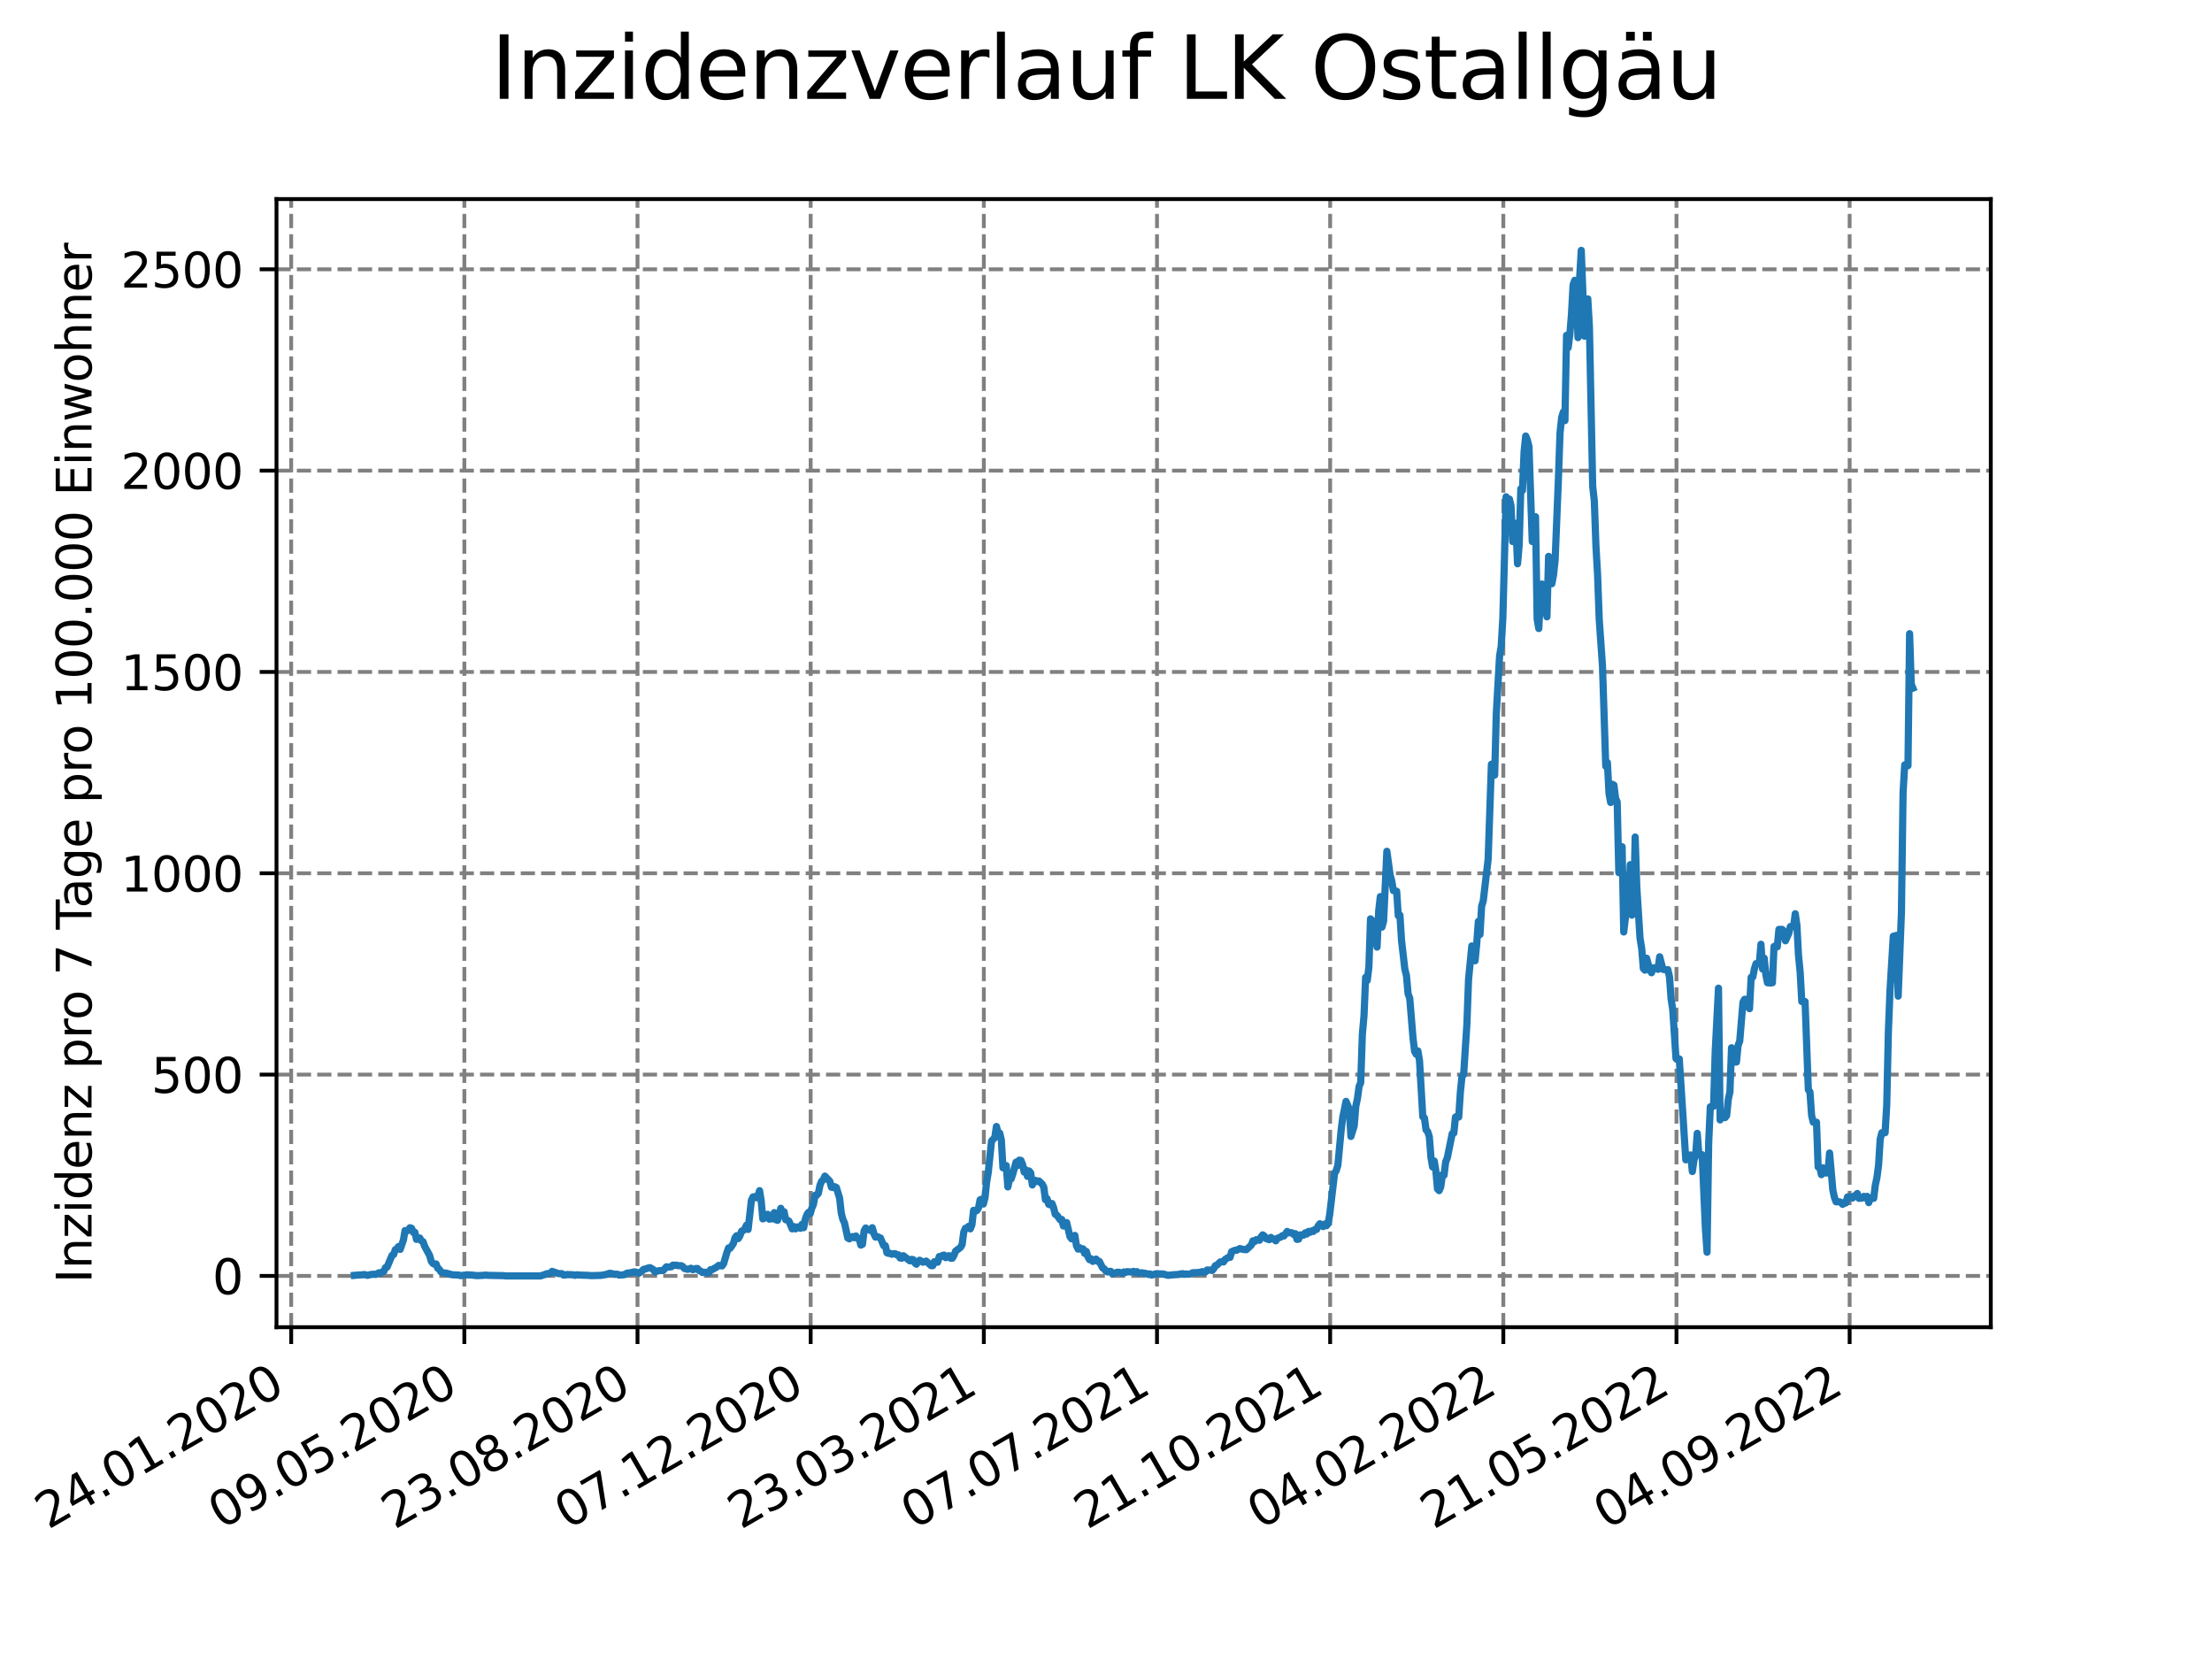 <?xml version="1.0" encoding="utf-8" standalone="no"?>
<!DOCTYPE svg PUBLIC "-//W3C//DTD SVG 1.1//EN"
  "http://www.w3.org/Graphics/SVG/1.1/DTD/svg11.dtd">
<svg xmlns:xlink="http://www.w3.org/1999/xlink" width="460.8pt" height="345.6pt" viewBox="0 0 460.8 345.6" xmlns="http://www.w3.org/2000/svg" version="1.1">
 <defs>
  <style type="text/css">*{stroke-linejoin: round; stroke-linecap: butt}</style>
 </defs>
 <g id="figure_1">
  <g id="patch_1">
   <path d="M 0 345.6 
L 460.8 345.6 
L 460.8 0 
L 0 0 
z
" style="fill: #ffffff"/>
  </g>
  <g id="axes_1">
   <g id="patch_2">
    <path d="M 57.6 276.48 
L 414.72 276.48 
L 414.72 41.472 
L 57.6 41.472 
z
" style="fill: #ffffff"/>
   </g>
   <g id="matplotlib.axis_1">
    <g id="xtick_1">
     <g id="line2d_1">
      <path d="M 60.66 276.48 
L 60.66 41.472 
" clip-path="url(#p1aef77a669)" style="fill: none; stroke-dasharray: 2.96,1.28; stroke-dashoffset: 0; stroke: #808080; stroke-width: 0.8"/>
     </g>
     <g id="line2d_2">
      <defs>
       <path id="m765475e07b" d="M 0 0 
L 0 3.5 
" style="stroke: #000000; stroke-width: 0.8"/>
      </defs>
      <g>
       <use xlink:href="#m765475e07b" x="60.66" y="276.48" style="stroke: #000000; stroke-width: 0.8"/>
      </g>
     </g>
     <g id="text_1">
      <!-- 24.01.2020 -->
      <g transform="translate(10.035 318.689) rotate(-30) scale(0.1 -0.1)">
       <defs>
        <path id="DejaVuSans-32" d="M 1228 531 
L 3431 531 
L 3431 0 
L 469 0 
L 469 531 
Q 828 903 1448 1529 
Q 2069 2156 2228 2338 
Q 2531 2678 2651 2914 
Q 2772 3150 2772 3378 
Q 2772 3750 2511 3984 
Q 2250 4219 1831 4219 
Q 1534 4219 1204 4116 
Q 875 4013 500 3803 
L 500 4441 
Q 881 4594 1212 4672 
Q 1544 4750 1819 4750 
Q 2544 4750 2975 4387 
Q 3406 4025 3406 3419 
Q 3406 3131 3298 2873 
Q 3191 2616 2906 2266 
Q 2828 2175 2409 1742 
Q 1991 1309 1228 531 
z
" transform="scale(0.016)"/>
        <path id="DejaVuSans-34" d="M 2419 4116 
L 825 1625 
L 2419 1625 
L 2419 4116 
z
M 2253 4666 
L 3047 4666 
L 3047 1625 
L 3713 1625 
L 3713 1100 
L 3047 1100 
L 3047 0 
L 2419 0 
L 2419 1100 
L 313 1100 
L 313 1709 
L 2253 4666 
z
" transform="scale(0.016)"/>
        <path id="DejaVuSans-2e" d="M 684 794 
L 1344 794 
L 1344 0 
L 684 0 
L 684 794 
z
" transform="scale(0.016)"/>
        <path id="DejaVuSans-30" d="M 2034 4250 
Q 1547 4250 1301 3770 
Q 1056 3291 1056 2328 
Q 1056 1369 1301 889 
Q 1547 409 2034 409 
Q 2525 409 2770 889 
Q 3016 1369 3016 2328 
Q 3016 3291 2770 3770 
Q 2525 4250 2034 4250 
z
M 2034 4750 
Q 2819 4750 3233 4129 
Q 3647 3509 3647 2328 
Q 3647 1150 3233 529 
Q 2819 -91 2034 -91 
Q 1250 -91 836 529 
Q 422 1150 422 2328 
Q 422 3509 836 4129 
Q 1250 4750 2034 4750 
z
" transform="scale(0.016)"/>
        <path id="DejaVuSans-31" d="M 794 531 
L 1825 531 
L 1825 4091 
L 703 3866 
L 703 4441 
L 1819 4666 
L 2450 4666 
L 2450 531 
L 3481 531 
L 3481 0 
L 794 0 
L 794 531 
z
" transform="scale(0.016)"/>
       </defs>
       <use xlink:href="#DejaVuSans-32"/>
       <use xlink:href="#DejaVuSans-34" x="63.623"/>
       <use xlink:href="#DejaVuSans-2e" x="127.246"/>
       <use xlink:href="#DejaVuSans-30" x="159.033"/>
       <use xlink:href="#DejaVuSans-31" x="222.656"/>
       <use xlink:href="#DejaVuSans-2e" x="286.279"/>
       <use xlink:href="#DejaVuSans-32" x="318.066"/>
       <use xlink:href="#DejaVuSans-30" x="381.689"/>
       <use xlink:href="#DejaVuSans-32" x="445.312"/>
       <use xlink:href="#DejaVuSans-30" x="508.936"/>
      </g>
     </g>
    </g>
    <g id="xtick_2">
     <g id="line2d_3">
      <path d="M 96.733 276.48 
L 96.733 41.472 
" clip-path="url(#p1aef77a669)" style="fill: none; stroke-dasharray: 2.96,1.28; stroke-dashoffset: 0; stroke: #808080; stroke-width: 0.8"/>
     </g>
     <g id="line2d_4">
      <g>
       <use xlink:href="#m765475e07b" x="96.733" y="276.48" style="stroke: #000000; stroke-width: 0.8"/>
      </g>
     </g>
     <g id="text_2">
      <!-- 09.05.2020 -->
      <g transform="translate(46.107 318.689) rotate(-30) scale(0.1 -0.1)">
       <defs>
        <path id="DejaVuSans-39" d="M 703 97 
L 703 672 
Q 941 559 1184 500 
Q 1428 441 1663 441 
Q 2288 441 2617 861 
Q 2947 1281 2994 2138 
Q 2813 1869 2534 1725 
Q 2256 1581 1919 1581 
Q 1219 1581 811 2004 
Q 403 2428 403 3163 
Q 403 3881 828 4315 
Q 1253 4750 1959 4750 
Q 2769 4750 3195 4129 
Q 3622 3509 3622 2328 
Q 3622 1225 3098 567 
Q 2575 -91 1691 -91 
Q 1453 -91 1209 -44 
Q 966 3 703 97 
z
M 1959 2075 
Q 2384 2075 2632 2365 
Q 2881 2656 2881 3163 
Q 2881 3666 2632 3958 
Q 2384 4250 1959 4250 
Q 1534 4250 1286 3958 
Q 1038 3666 1038 3163 
Q 1038 2656 1286 2365 
Q 1534 2075 1959 2075 
z
" transform="scale(0.016)"/>
        <path id="DejaVuSans-35" d="M 691 4666 
L 3169 4666 
L 3169 4134 
L 1269 4134 
L 1269 2991 
Q 1406 3038 1543 3061 
Q 1681 3084 1819 3084 
Q 2600 3084 3056 2656 
Q 3513 2228 3513 1497 
Q 3513 744 3044 326 
Q 2575 -91 1722 -91 
Q 1428 -91 1123 -41 
Q 819 9 494 109 
L 494 744 
Q 775 591 1075 516 
Q 1375 441 1709 441 
Q 2250 441 2565 725 
Q 2881 1009 2881 1497 
Q 2881 1984 2565 2268 
Q 2250 2553 1709 2553 
Q 1456 2553 1204 2497 
Q 953 2441 691 2322 
L 691 4666 
z
" transform="scale(0.016)"/>
       </defs>
       <use xlink:href="#DejaVuSans-30"/>
       <use xlink:href="#DejaVuSans-39" x="63.623"/>
       <use xlink:href="#DejaVuSans-2e" x="127.246"/>
       <use xlink:href="#DejaVuSans-30" x="159.033"/>
       <use xlink:href="#DejaVuSans-35" x="222.656"/>
       <use xlink:href="#DejaVuSans-2e" x="286.279"/>
       <use xlink:href="#DejaVuSans-32" x="318.066"/>
       <use xlink:href="#DejaVuSans-30" x="381.689"/>
       <use xlink:href="#DejaVuSans-32" x="445.312"/>
       <use xlink:href="#DejaVuSans-30" x="508.936"/>
      </g>
     </g>
    </g>
    <g id="xtick_3">
     <g id="line2d_5">
      <path d="M 132.805 276.48 
L 132.805 41.472 
" clip-path="url(#p1aef77a669)" style="fill: none; stroke-dasharray: 2.96,1.28; stroke-dashoffset: 0; stroke: #808080; stroke-width: 0.8"/>
     </g>
     <g id="line2d_6">
      <g>
       <use xlink:href="#m765475e07b" x="132.805" y="276.48" style="stroke: #000000; stroke-width: 0.8"/>
      </g>
     </g>
     <g id="text_3">
      <!-- 23.08.2020 -->
      <g transform="translate(82.18 318.689) rotate(-30) scale(0.1 -0.1)">
       <defs>
        <path id="DejaVuSans-33" d="M 2597 2516 
Q 3050 2419 3304 2112 
Q 3559 1806 3559 1356 
Q 3559 666 3084 287 
Q 2609 -91 1734 -91 
Q 1441 -91 1130 -33 
Q 819 25 488 141 
L 488 750 
Q 750 597 1062 519 
Q 1375 441 1716 441 
Q 2309 441 2620 675 
Q 2931 909 2931 1356 
Q 2931 1769 2642 2001 
Q 2353 2234 1838 2234 
L 1294 2234 
L 1294 2753 
L 1863 2753 
Q 2328 2753 2575 2939 
Q 2822 3125 2822 3475 
Q 2822 3834 2567 4026 
Q 2313 4219 1838 4219 
Q 1578 4219 1281 4162 
Q 984 4106 628 3988 
L 628 4550 
Q 988 4650 1302 4700 
Q 1616 4750 1894 4750 
Q 2613 4750 3031 4423 
Q 3450 4097 3450 3541 
Q 3450 3153 3228 2886 
Q 3006 2619 2597 2516 
z
" transform="scale(0.016)"/>
        <path id="DejaVuSans-38" d="M 2034 2216 
Q 1584 2216 1326 1975 
Q 1069 1734 1069 1313 
Q 1069 891 1326 650 
Q 1584 409 2034 409 
Q 2484 409 2743 651 
Q 3003 894 3003 1313 
Q 3003 1734 2745 1975 
Q 2488 2216 2034 2216 
z
M 1403 2484 
Q 997 2584 770 2862 
Q 544 3141 544 3541 
Q 544 4100 942 4425 
Q 1341 4750 2034 4750 
Q 2731 4750 3128 4425 
Q 3525 4100 3525 3541 
Q 3525 3141 3298 2862 
Q 3072 2584 2669 2484 
Q 3125 2378 3379 2068 
Q 3634 1759 3634 1313 
Q 3634 634 3220 271 
Q 2806 -91 2034 -91 
Q 1263 -91 848 271 
Q 434 634 434 1313 
Q 434 1759 690 2068 
Q 947 2378 1403 2484 
z
M 1172 3481 
Q 1172 3119 1398 2916 
Q 1625 2713 2034 2713 
Q 2441 2713 2670 2916 
Q 2900 3119 2900 3481 
Q 2900 3844 2670 4047 
Q 2441 4250 2034 4250 
Q 1625 4250 1398 4047 
Q 1172 3844 1172 3481 
z
" transform="scale(0.016)"/>
       </defs>
       <use xlink:href="#DejaVuSans-32"/>
       <use xlink:href="#DejaVuSans-33" x="63.623"/>
       <use xlink:href="#DejaVuSans-2e" x="127.246"/>
       <use xlink:href="#DejaVuSans-30" x="159.033"/>
       <use xlink:href="#DejaVuSans-38" x="222.656"/>
       <use xlink:href="#DejaVuSans-2e" x="286.279"/>
       <use xlink:href="#DejaVuSans-32" x="318.066"/>
       <use xlink:href="#DejaVuSans-30" x="381.689"/>
       <use xlink:href="#DejaVuSans-32" x="445.312"/>
       <use xlink:href="#DejaVuSans-30" x="508.936"/>
      </g>
     </g>
    </g>
    <g id="xtick_4">
     <g id="line2d_7">
      <path d="M 168.878 276.48 
L 168.878 41.472 
" clip-path="url(#p1aef77a669)" style="fill: none; stroke-dasharray: 2.96,1.28; stroke-dashoffset: 0; stroke: #808080; stroke-width: 0.8"/>
     </g>
     <g id="line2d_8">
      <g>
       <use xlink:href="#m765475e07b" x="168.878" y="276.48" style="stroke: #000000; stroke-width: 0.8"/>
      </g>
     </g>
     <g id="text_4">
      <!-- 07.12.2020 -->
      <g transform="translate(118.253 318.689) rotate(-30) scale(0.1 -0.1)">
       <defs>
        <path id="DejaVuSans-37" d="M 525 4666 
L 3525 4666 
L 3525 4397 
L 1831 0 
L 1172 0 
L 2766 4134 
L 525 4134 
L 525 4666 
z
" transform="scale(0.016)"/>
       </defs>
       <use xlink:href="#DejaVuSans-30"/>
       <use xlink:href="#DejaVuSans-37" x="63.623"/>
       <use xlink:href="#DejaVuSans-2e" x="127.246"/>
       <use xlink:href="#DejaVuSans-31" x="159.033"/>
       <use xlink:href="#DejaVuSans-32" x="222.656"/>
       <use xlink:href="#DejaVuSans-2e" x="286.279"/>
       <use xlink:href="#DejaVuSans-32" x="318.066"/>
       <use xlink:href="#DejaVuSans-30" x="381.689"/>
       <use xlink:href="#DejaVuSans-32" x="445.312"/>
       <use xlink:href="#DejaVuSans-30" x="508.936"/>
      </g>
     </g>
    </g>
    <g id="xtick_5">
     <g id="line2d_9">
      <path d="M 204.951 276.48 
L 204.951 41.472 
" clip-path="url(#p1aef77a669)" style="fill: none; stroke-dasharray: 2.96,1.28; stroke-dashoffset: 0; stroke: #808080; stroke-width: 0.8"/>
     </g>
     <g id="line2d_10">
      <g>
       <use xlink:href="#m765475e07b" x="204.951" y="276.48" style="stroke: #000000; stroke-width: 0.8"/>
      </g>
     </g>
     <g id="text_5">
      <!-- 23.03.2021 -->
      <g transform="translate(154.326 318.689) rotate(-30) scale(0.1 -0.1)">
       <use xlink:href="#DejaVuSans-32"/>
       <use xlink:href="#DejaVuSans-33" x="63.623"/>
       <use xlink:href="#DejaVuSans-2e" x="127.246"/>
       <use xlink:href="#DejaVuSans-30" x="159.033"/>
       <use xlink:href="#DejaVuSans-33" x="222.656"/>
       <use xlink:href="#DejaVuSans-2e" x="286.279"/>
       <use xlink:href="#DejaVuSans-32" x="318.066"/>
       <use xlink:href="#DejaVuSans-30" x="381.689"/>
       <use xlink:href="#DejaVuSans-32" x="445.312"/>
       <use xlink:href="#DejaVuSans-31" x="508.936"/>
      </g>
     </g>
    </g>
    <g id="xtick_6">
     <g id="line2d_11">
      <path d="M 241.024 276.48 
L 241.024 41.472 
" clip-path="url(#p1aef77a669)" style="fill: none; stroke-dasharray: 2.96,1.28; stroke-dashoffset: 0; stroke: #808080; stroke-width: 0.8"/>
     </g>
     <g id="line2d_12">
      <g>
       <use xlink:href="#m765475e07b" x="241.024" y="276.48" style="stroke: #000000; stroke-width: 0.8"/>
      </g>
     </g>
     <g id="text_6">
      <!-- 07.07.2021 -->
      <g transform="translate(190.398 318.689) rotate(-30) scale(0.1 -0.1)">
       <use xlink:href="#DejaVuSans-30"/>
       <use xlink:href="#DejaVuSans-37" x="63.623"/>
       <use xlink:href="#DejaVuSans-2e" x="127.246"/>
       <use xlink:href="#DejaVuSans-30" x="159.033"/>
       <use xlink:href="#DejaVuSans-37" x="222.656"/>
       <use xlink:href="#DejaVuSans-2e" x="286.279"/>
       <use xlink:href="#DejaVuSans-32" x="318.066"/>
       <use xlink:href="#DejaVuSans-30" x="381.689"/>
       <use xlink:href="#DejaVuSans-32" x="445.312"/>
       <use xlink:href="#DejaVuSans-31" x="508.936"/>
      </g>
     </g>
    </g>
    <g id="xtick_7">
     <g id="line2d_13">
      <path d="M 277.096 276.48 
L 277.096 41.472 
" clip-path="url(#p1aef77a669)" style="fill: none; stroke-dasharray: 2.96,1.28; stroke-dashoffset: 0; stroke: #808080; stroke-width: 0.8"/>
     </g>
     <g id="line2d_14">
      <g>
       <use xlink:href="#m765475e07b" x="277.096" y="276.48" style="stroke: #000000; stroke-width: 0.8"/>
      </g>
     </g>
     <g id="text_7">
      <!-- 21.10.2021 -->
      <g transform="translate(226.471 318.689) rotate(-30) scale(0.1 -0.1)">
       <use xlink:href="#DejaVuSans-32"/>
       <use xlink:href="#DejaVuSans-31" x="63.623"/>
       <use xlink:href="#DejaVuSans-2e" x="127.246"/>
       <use xlink:href="#DejaVuSans-31" x="159.033"/>
       <use xlink:href="#DejaVuSans-30" x="222.656"/>
       <use xlink:href="#DejaVuSans-2e" x="286.279"/>
       <use xlink:href="#DejaVuSans-32" x="318.066"/>
       <use xlink:href="#DejaVuSans-30" x="381.689"/>
       <use xlink:href="#DejaVuSans-32" x="445.312"/>
       <use xlink:href="#DejaVuSans-31" x="508.936"/>
      </g>
     </g>
    </g>
    <g id="xtick_8">
     <g id="line2d_15">
      <path d="M 313.169 276.48 
L 313.169 41.472 
" clip-path="url(#p1aef77a669)" style="fill: none; stroke-dasharray: 2.96,1.28; stroke-dashoffset: 0; stroke: #808080; stroke-width: 0.8"/>
     </g>
     <g id="line2d_16">
      <g>
       <use xlink:href="#m765475e07b" x="313.169" y="276.48" style="stroke: #000000; stroke-width: 0.8"/>
      </g>
     </g>
     <g id="text_8">
      <!-- 04.02.2022 -->
      <g transform="translate(262.544 318.689) rotate(-30) scale(0.1 -0.1)">
       <use xlink:href="#DejaVuSans-30"/>
       <use xlink:href="#DejaVuSans-34" x="63.623"/>
       <use xlink:href="#DejaVuSans-2e" x="127.246"/>
       <use xlink:href="#DejaVuSans-30" x="159.033"/>
       <use xlink:href="#DejaVuSans-32" x="222.656"/>
       <use xlink:href="#DejaVuSans-2e" x="286.279"/>
       <use xlink:href="#DejaVuSans-32" x="318.066"/>
       <use xlink:href="#DejaVuSans-30" x="381.689"/>
       <use xlink:href="#DejaVuSans-32" x="445.312"/>
       <use xlink:href="#DejaVuSans-32" x="508.936"/>
      </g>
     </g>
    </g>
    <g id="xtick_9">
     <g id="line2d_17">
      <path d="M 349.242 276.48 
L 349.242 41.472 
" clip-path="url(#p1aef77a669)" style="fill: none; stroke-dasharray: 2.96,1.28; stroke-dashoffset: 0; stroke: #808080; stroke-width: 0.8"/>
     </g>
     <g id="line2d_18">
      <g>
       <use xlink:href="#m765475e07b" x="349.242" y="276.48" style="stroke: #000000; stroke-width: 0.8"/>
      </g>
     </g>
     <g id="text_9">
      <!-- 21.05.2022 -->
      <g transform="translate(298.617 318.689) rotate(-30) scale(0.1 -0.1)">
       <use xlink:href="#DejaVuSans-32"/>
       <use xlink:href="#DejaVuSans-31" x="63.623"/>
       <use xlink:href="#DejaVuSans-2e" x="127.246"/>
       <use xlink:href="#DejaVuSans-30" x="159.033"/>
       <use xlink:href="#DejaVuSans-35" x="222.656"/>
       <use xlink:href="#DejaVuSans-2e" x="286.279"/>
       <use xlink:href="#DejaVuSans-32" x="318.066"/>
       <use xlink:href="#DejaVuSans-30" x="381.689"/>
       <use xlink:href="#DejaVuSans-32" x="445.312"/>
       <use xlink:href="#DejaVuSans-32" x="508.936"/>
      </g>
     </g>
    </g>
    <g id="xtick_10">
     <g id="line2d_19">
      <path d="M 385.314 276.48 
L 385.314 41.472 
" clip-path="url(#p1aef77a669)" style="fill: none; stroke-dasharray: 2.96,1.28; stroke-dashoffset: 0; stroke: #808080; stroke-width: 0.8"/>
     </g>
     <g id="line2d_20">
      <g>
       <use xlink:href="#m765475e07b" x="385.314" y="276.48" style="stroke: #000000; stroke-width: 0.8"/>
      </g>
     </g>
     <g id="text_10">
      <!-- 04.09.2022 -->
      <g transform="translate(334.689 318.689) rotate(-30) scale(0.1 -0.1)">
       <use xlink:href="#DejaVuSans-30"/>
       <use xlink:href="#DejaVuSans-34" x="63.623"/>
       <use xlink:href="#DejaVuSans-2e" x="127.246"/>
       <use xlink:href="#DejaVuSans-30" x="159.033"/>
       <use xlink:href="#DejaVuSans-39" x="222.656"/>
       <use xlink:href="#DejaVuSans-2e" x="286.279"/>
       <use xlink:href="#DejaVuSans-32" x="318.066"/>
       <use xlink:href="#DejaVuSans-30" x="381.689"/>
       <use xlink:href="#DejaVuSans-32" x="445.312"/>
       <use xlink:href="#DejaVuSans-32" x="508.936"/>
      </g>
     </g>
    </g>
   </g>
   <g id="matplotlib.axis_2">
    <g id="ytick_1">
     <g id="line2d_21">
      <path d="M 57.6 265.798 
L 414.72 265.798 
" clip-path="url(#p1aef77a669)" style="fill: none; stroke-dasharray: 2.96,1.28; stroke-dashoffset: 0; stroke: #808080; stroke-width: 0.8"/>
     </g>
     <g id="line2d_22">
      <defs>
       <path id="m231b187576" d="M 0 0 
L -3.5 0 
" style="stroke: #000000; stroke-width: 0.8"/>
      </defs>
      <g>
       <use xlink:href="#m231b187576" x="57.6" y="265.798" style="stroke: #000000; stroke-width: 0.8"/>
      </g>
     </g>
     <g id="text_11">
      <!-- 0 -->
      <g transform="translate(44.237 269.597) scale(0.1 -0.1)">
       <use xlink:href="#DejaVuSans-30"/>
      </g>
     </g>
    </g>
    <g id="ytick_2">
     <g id="line2d_23">
      <path d="M 57.6 223.859 
L 414.72 223.859 
" clip-path="url(#p1aef77a669)" style="fill: none; stroke-dasharray: 2.96,1.28; stroke-dashoffset: 0; stroke: #808080; stroke-width: 0.8"/>
     </g>
     <g id="line2d_24">
      <g>
       <use xlink:href="#m231b187576" x="57.6" y="223.859" style="stroke: #000000; stroke-width: 0.8"/>
      </g>
     </g>
     <g id="text_12">
      <!-- 500 -->
      <g transform="translate(31.512 227.658) scale(0.1 -0.1)">
       <use xlink:href="#DejaVuSans-35"/>
       <use xlink:href="#DejaVuSans-30" x="63.623"/>
       <use xlink:href="#DejaVuSans-30" x="127.246"/>
      </g>
     </g>
    </g>
    <g id="ytick_3">
     <g id="line2d_25">
      <path d="M 57.6 181.92 
L 414.72 181.92 
" clip-path="url(#p1aef77a669)" style="fill: none; stroke-dasharray: 2.96,1.28; stroke-dashoffset: 0; stroke: #808080; stroke-width: 0.8"/>
     </g>
     <g id="line2d_26">
      <g>
       <use xlink:href="#m231b187576" x="57.6" y="181.92" style="stroke: #000000; stroke-width: 0.8"/>
      </g>
     </g>
     <g id="text_13">
      <!-- 1000 -->
      <g transform="translate(25.15 185.719) scale(0.1 -0.1)">
       <use xlink:href="#DejaVuSans-31"/>
       <use xlink:href="#DejaVuSans-30" x="63.623"/>
       <use xlink:href="#DejaVuSans-30" x="127.246"/>
       <use xlink:href="#DejaVuSans-30" x="190.869"/>
      </g>
     </g>
    </g>
    <g id="ytick_4">
     <g id="line2d_27">
      <path d="M 57.6 139.98 
L 414.72 139.98 
" clip-path="url(#p1aef77a669)" style="fill: none; stroke-dasharray: 2.96,1.28; stroke-dashoffset: 0; stroke: #808080; stroke-width: 0.8"/>
     </g>
     <g id="line2d_28">
      <g>
       <use xlink:href="#m231b187576" x="57.6" y="139.98" style="stroke: #000000; stroke-width: 0.8"/>
      </g>
     </g>
     <g id="text_14">
      <!-- 1500 -->
      <g transform="translate(25.15 143.78) scale(0.1 -0.1)">
       <use xlink:href="#DejaVuSans-31"/>
       <use xlink:href="#DejaVuSans-35" x="63.623"/>
       <use xlink:href="#DejaVuSans-30" x="127.246"/>
       <use xlink:href="#DejaVuSans-30" x="190.869"/>
      </g>
     </g>
    </g>
    <g id="ytick_5">
     <g id="line2d_29">
      <path d="M 57.6 98.041 
L 414.72 98.041 
" clip-path="url(#p1aef77a669)" style="fill: none; stroke-dasharray: 2.96,1.28; stroke-dashoffset: 0; stroke: #808080; stroke-width: 0.8"/>
     </g>
     <g id="line2d_30">
      <g>
       <use xlink:href="#m231b187576" x="57.6" y="98.041" style="stroke: #000000; stroke-width: 0.8"/>
      </g>
     </g>
     <g id="text_15">
      <!-- 2000 -->
      <g transform="translate(25.15 101.84) scale(0.1 -0.1)">
       <use xlink:href="#DejaVuSans-32"/>
       <use xlink:href="#DejaVuSans-30" x="63.623"/>
       <use xlink:href="#DejaVuSans-30" x="127.246"/>
       <use xlink:href="#DejaVuSans-30" x="190.869"/>
      </g>
     </g>
    </g>
    <g id="ytick_6">
     <g id="line2d_31">
      <path d="M 57.6 56.102 
L 414.72 56.102 
" clip-path="url(#p1aef77a669)" style="fill: none; stroke-dasharray: 2.96,1.28; stroke-dashoffset: 0; stroke: #808080; stroke-width: 0.8"/>
     </g>
     <g id="line2d_32">
      <g>
       <use xlink:href="#m231b187576" x="57.6" y="56.102" style="stroke: #000000; stroke-width: 0.8"/>
      </g>
     </g>
     <g id="text_16">
      <!-- 2500 -->
      <g transform="translate(25.15 59.901) scale(0.1 -0.1)">
       <use xlink:href="#DejaVuSans-32"/>
       <use xlink:href="#DejaVuSans-35" x="63.623"/>
       <use xlink:href="#DejaVuSans-30" x="127.246"/>
       <use xlink:href="#DejaVuSans-30" x="190.869"/>
      </g>
     </g>
    </g>
    <g id="text_17">
     <!-- Inzidenz pro 7 Tage pro 100.000 Einwohner -->
     <g transform="translate(19.07 267.301) rotate(-90) scale(0.1 -0.1)">
      <defs>
       <path id="DejaVuSans-49" d="M 628 4666 
L 1259 4666 
L 1259 0 
L 628 0 
L 628 4666 
z
" transform="scale(0.016)"/>
       <path id="DejaVuSans-6e" d="M 3513 2113 
L 3513 0 
L 2938 0 
L 2938 2094 
Q 2938 2591 2744 2837 
Q 2550 3084 2163 3084 
Q 1697 3084 1428 2787 
Q 1159 2491 1159 1978 
L 1159 0 
L 581 0 
L 581 3500 
L 1159 3500 
L 1159 2956 
Q 1366 3272 1645 3428 
Q 1925 3584 2291 3584 
Q 2894 3584 3203 3211 
Q 3513 2838 3513 2113 
z
" transform="scale(0.016)"/>
       <path id="DejaVuSans-7a" d="M 353 3500 
L 3084 3500 
L 3084 2975 
L 922 459 
L 3084 459 
L 3084 0 
L 275 0 
L 275 525 
L 2438 3041 
L 353 3041 
L 353 3500 
z
" transform="scale(0.016)"/>
       <path id="DejaVuSans-69" d="M 603 3500 
L 1178 3500 
L 1178 0 
L 603 0 
L 603 3500 
z
M 603 4863 
L 1178 4863 
L 1178 4134 
L 603 4134 
L 603 4863 
z
" transform="scale(0.016)"/>
       <path id="DejaVuSans-64" d="M 2906 2969 
L 2906 4863 
L 3481 4863 
L 3481 0 
L 2906 0 
L 2906 525 
Q 2725 213 2448 61 
Q 2172 -91 1784 -91 
Q 1150 -91 751 415 
Q 353 922 353 1747 
Q 353 2572 751 3078 
Q 1150 3584 1784 3584 
Q 2172 3584 2448 3432 
Q 2725 3281 2906 2969 
z
M 947 1747 
Q 947 1113 1208 752 
Q 1469 391 1925 391 
Q 2381 391 2643 752 
Q 2906 1113 2906 1747 
Q 2906 2381 2643 2742 
Q 2381 3103 1925 3103 
Q 1469 3103 1208 2742 
Q 947 2381 947 1747 
z
" transform="scale(0.016)"/>
       <path id="DejaVuSans-65" d="M 3597 1894 
L 3597 1613 
L 953 1613 
Q 991 1019 1311 708 
Q 1631 397 2203 397 
Q 2534 397 2845 478 
Q 3156 559 3463 722 
L 3463 178 
Q 3153 47 2828 -22 
Q 2503 -91 2169 -91 
Q 1331 -91 842 396 
Q 353 884 353 1716 
Q 353 2575 817 3079 
Q 1281 3584 2069 3584 
Q 2775 3584 3186 3129 
Q 3597 2675 3597 1894 
z
M 3022 2063 
Q 3016 2534 2758 2815 
Q 2500 3097 2075 3097 
Q 1594 3097 1305 2825 
Q 1016 2553 972 2059 
L 3022 2063 
z
" transform="scale(0.016)"/>
       <path id="DejaVuSans-20" transform="scale(0.016)"/>
       <path id="DejaVuSans-70" d="M 1159 525 
L 1159 -1331 
L 581 -1331 
L 581 3500 
L 1159 3500 
L 1159 2969 
Q 1341 3281 1617 3432 
Q 1894 3584 2278 3584 
Q 2916 3584 3314 3078 
Q 3713 2572 3713 1747 
Q 3713 922 3314 415 
Q 2916 -91 2278 -91 
Q 1894 -91 1617 61 
Q 1341 213 1159 525 
z
M 3116 1747 
Q 3116 2381 2855 2742 
Q 2594 3103 2138 3103 
Q 1681 3103 1420 2742 
Q 1159 2381 1159 1747 
Q 1159 1113 1420 752 
Q 1681 391 2138 391 
Q 2594 391 2855 752 
Q 3116 1113 3116 1747 
z
" transform="scale(0.016)"/>
       <path id="DejaVuSans-72" d="M 2631 2963 
Q 2534 3019 2420 3045 
Q 2306 3072 2169 3072 
Q 1681 3072 1420 2755 
Q 1159 2438 1159 1844 
L 1159 0 
L 581 0 
L 581 3500 
L 1159 3500 
L 1159 2956 
Q 1341 3275 1631 3429 
Q 1922 3584 2338 3584 
Q 2397 3584 2469 3576 
Q 2541 3569 2628 3553 
L 2631 2963 
z
" transform="scale(0.016)"/>
       <path id="DejaVuSans-6f" d="M 1959 3097 
Q 1497 3097 1228 2736 
Q 959 2375 959 1747 
Q 959 1119 1226 758 
Q 1494 397 1959 397 
Q 2419 397 2687 759 
Q 2956 1122 2956 1747 
Q 2956 2369 2687 2733 
Q 2419 3097 1959 3097 
z
M 1959 3584 
Q 2709 3584 3137 3096 
Q 3566 2609 3566 1747 
Q 3566 888 3137 398 
Q 2709 -91 1959 -91 
Q 1206 -91 779 398 
Q 353 888 353 1747 
Q 353 2609 779 3096 
Q 1206 3584 1959 3584 
z
" transform="scale(0.016)"/>
       <path id="DejaVuSans-54" d="M -19 4666 
L 3928 4666 
L 3928 4134 
L 2272 4134 
L 2272 0 
L 1638 0 
L 1638 4134 
L -19 4134 
L -19 4666 
z
" transform="scale(0.016)"/>
       <path id="DejaVuSans-61" d="M 2194 1759 
Q 1497 1759 1228 1600 
Q 959 1441 959 1056 
Q 959 750 1161 570 
Q 1363 391 1709 391 
Q 2188 391 2477 730 
Q 2766 1069 2766 1631 
L 2766 1759 
L 2194 1759 
z
M 3341 1997 
L 3341 0 
L 2766 0 
L 2766 531 
Q 2569 213 2275 61 
Q 1981 -91 1556 -91 
Q 1019 -91 701 211 
Q 384 513 384 1019 
Q 384 1609 779 1909 
Q 1175 2209 1959 2209 
L 2766 2209 
L 2766 2266 
Q 2766 2663 2505 2880 
Q 2244 3097 1772 3097 
Q 1472 3097 1187 3025 
Q 903 2953 641 2809 
L 641 3341 
Q 956 3463 1253 3523 
Q 1550 3584 1831 3584 
Q 2591 3584 2966 3190 
Q 3341 2797 3341 1997 
z
" transform="scale(0.016)"/>
       <path id="DejaVuSans-67" d="M 2906 1791 
Q 2906 2416 2648 2759 
Q 2391 3103 1925 3103 
Q 1463 3103 1205 2759 
Q 947 2416 947 1791 
Q 947 1169 1205 825 
Q 1463 481 1925 481 
Q 2391 481 2648 825 
Q 2906 1169 2906 1791 
z
M 3481 434 
Q 3481 -459 3084 -895 
Q 2688 -1331 1869 -1331 
Q 1566 -1331 1297 -1286 
Q 1028 -1241 775 -1147 
L 775 -588 
Q 1028 -725 1275 -790 
Q 1522 -856 1778 -856 
Q 2344 -856 2625 -561 
Q 2906 -266 2906 331 
L 2906 616 
Q 2728 306 2450 153 
Q 2172 0 1784 0 
Q 1141 0 747 490 
Q 353 981 353 1791 
Q 353 2603 747 3093 
Q 1141 3584 1784 3584 
Q 2172 3584 2450 3431 
Q 2728 3278 2906 2969 
L 2906 3500 
L 3481 3500 
L 3481 434 
z
" transform="scale(0.016)"/>
       <path id="DejaVuSans-45" d="M 628 4666 
L 3578 4666 
L 3578 4134 
L 1259 4134 
L 1259 2753 
L 3481 2753 
L 3481 2222 
L 1259 2222 
L 1259 531 
L 3634 531 
L 3634 0 
L 628 0 
L 628 4666 
z
" transform="scale(0.016)"/>
       <path id="DejaVuSans-77" d="M 269 3500 
L 844 3500 
L 1563 769 
L 2278 3500 
L 2956 3500 
L 3675 769 
L 4391 3500 
L 4966 3500 
L 4050 0 
L 3372 0 
L 2619 2869 
L 1863 0 
L 1184 0 
L 269 3500 
z
" transform="scale(0.016)"/>
       <path id="DejaVuSans-68" d="M 3513 2113 
L 3513 0 
L 2938 0 
L 2938 2094 
Q 2938 2591 2744 2837 
Q 2550 3084 2163 3084 
Q 1697 3084 1428 2787 
Q 1159 2491 1159 1978 
L 1159 0 
L 581 0 
L 581 4863 
L 1159 4863 
L 1159 2956 
Q 1366 3272 1645 3428 
Q 1925 3584 2291 3584 
Q 2894 3584 3203 3211 
Q 3513 2838 3513 2113 
z
" transform="scale(0.016)"/>
      </defs>
      <use xlink:href="#DejaVuSans-49"/>
      <use xlink:href="#DejaVuSans-6e" x="29.492"/>
      <use xlink:href="#DejaVuSans-7a" x="92.871"/>
      <use xlink:href="#DejaVuSans-69" x="145.361"/>
      <use xlink:href="#DejaVuSans-64" x="173.145"/>
      <use xlink:href="#DejaVuSans-65" x="236.621"/>
      <use xlink:href="#DejaVuSans-6e" x="298.145"/>
      <use xlink:href="#DejaVuSans-7a" x="361.523"/>
      <use xlink:href="#DejaVuSans-20" x="414.014"/>
      <use xlink:href="#DejaVuSans-70" x="445.801"/>
      <use xlink:href="#DejaVuSans-72" x="509.277"/>
      <use xlink:href="#DejaVuSans-6f" x="548.141"/>
      <use xlink:href="#DejaVuSans-20" x="609.322"/>
      <use xlink:href="#DejaVuSans-37" x="641.109"/>
      <use xlink:href="#DejaVuSans-20" x="704.732"/>
      <use xlink:href="#DejaVuSans-54" x="736.52"/>
      <use xlink:href="#DejaVuSans-61" x="781.104"/>
      <use xlink:href="#DejaVuSans-67" x="842.383"/>
      <use xlink:href="#DejaVuSans-65" x="905.859"/>
      <use xlink:href="#DejaVuSans-20" x="967.383"/>
      <use xlink:href="#DejaVuSans-70" x="999.17"/>
      <use xlink:href="#DejaVuSans-72" x="1062.646"/>
      <use xlink:href="#DejaVuSans-6f" x="1101.51"/>
      <use xlink:href="#DejaVuSans-20" x="1162.691"/>
      <use xlink:href="#DejaVuSans-31" x="1194.479"/>
      <use xlink:href="#DejaVuSans-30" x="1258.102"/>
      <use xlink:href="#DejaVuSans-30" x="1321.725"/>
      <use xlink:href="#DejaVuSans-2e" x="1385.348"/>
      <use xlink:href="#DejaVuSans-30" x="1417.135"/>
      <use xlink:href="#DejaVuSans-30" x="1480.758"/>
      <use xlink:href="#DejaVuSans-30" x="1544.381"/>
      <use xlink:href="#DejaVuSans-20" x="1608.004"/>
      <use xlink:href="#DejaVuSans-45" x="1639.791"/>
      <use xlink:href="#DejaVuSans-69" x="1702.975"/>
      <use xlink:href="#DejaVuSans-6e" x="1730.758"/>
      <use xlink:href="#DejaVuSans-77" x="1794.137"/>
      <use xlink:href="#DejaVuSans-6f" x="1875.924"/>
      <use xlink:href="#DejaVuSans-68" x="1937.105"/>
      <use xlink:href="#DejaVuSans-6e" x="2000.484"/>
      <use xlink:href="#DejaVuSans-65" x="2063.863"/>
      <use xlink:href="#DejaVuSans-72" x="2125.387"/>
     </g>
    </g>
   </g>
   <g id="line2d_33">
    <path d="M 73.833 265.679 
L 74.513 265.62 
L 75.534 265.56 
L 75.875 265.501 
L 76.555 265.679 
L 77.236 265.501 
L 77.916 265.441 
L 78.257 265.501 
L 78.937 265.144 
L 79.278 265.263 
L 79.618 264.966 
L 79.958 264.847 
L 80.299 264.075 
L 80.639 263.956 
L 81.66 261.52 
L 82 261.342 
L 82.34 260.332 
L 82.681 260.154 
L 83.021 259.678 
L 83.361 260.273 
L 84.042 258.312 
L 84.382 256.351 
L 84.723 256.47 
L 85.063 256.233 
L 85.403 255.757 
L 85.744 255.876 
L 86.084 256.708 
L 86.424 256.708 
L 86.764 258.193 
L 87.445 257.896 
L 87.785 258.49 
L 88.126 258.668 
L 88.466 259.619 
L 89.487 261.52 
L 89.827 262.708 
L 90.168 263.184 
L 90.508 263.362 
L 90.848 263.303 
L 91.188 264.194 
L 91.529 264.431 
L 91.869 264.966 
L 92.209 265.144 
L 92.89 265.204 
L 93.571 265.382 
L 94.251 265.56 
L 95.612 265.62 
L 95.953 265.738 
L 97.314 265.56 
L 98.335 265.62 
L 99.356 265.738 
L 100.717 265.679 
L 101.057 265.62 
L 101.738 265.679 
L 104.801 265.738 
L 105.481 265.798 
L 112.628 265.798 
L 113.989 265.323 
L 114.67 265.263 
L 115.01 264.847 
L 116.371 265.323 
L 117.052 265.323 
L 117.392 265.62 
L 117.733 265.62 
L 118.073 265.501 
L 119.434 265.56 
L 119.774 265.679 
L 120.115 265.56 
L 120.795 265.62 
L 122.497 265.679 
L 123.177 265.738 
L 125.219 265.679 
L 126.24 265.501 
L 126.921 265.263 
L 127.261 265.263 
L 127.942 265.441 
L 128.622 265.441 
L 128.963 265.62 
L 129.984 265.56 
L 130.664 265.204 
L 131.345 265.144 
L 132.026 264.966 
L 132.366 264.966 
L 133.046 265.263 
L 133.727 264.788 
L 134.067 264.431 
L 134.408 264.372 
L 135.088 264.134 
L 135.429 264.075 
L 136.109 264.491 
L 136.45 264.966 
L 137.13 264.728 
L 137.811 264.669 
L 138.151 264.669 
L 138.832 263.897 
L 139.172 263.956 
L 139.853 263.897 
L 140.193 263.54 
L 140.533 263.6 
L 140.874 263.54 
L 141.214 263.659 
L 141.894 263.659 
L 142.235 263.837 
L 142.575 264.253 
L 143.256 264.431 
L 143.936 264.194 
L 144.277 264.491 
L 144.617 264.431 
L 144.957 264.253 
L 145.298 264.253 
L 145.638 264.669 
L 145.978 264.788 
L 146.318 265.085 
L 146.999 265.025 
L 147.339 265.204 
L 147.68 265.144 
L 148.02 264.491 
L 148.36 264.491 
L 149.381 263.897 
L 149.722 263.6 
L 150.402 263.718 
L 150.743 263.243 
L 151.423 260.926 
L 151.763 259.975 
L 152.104 260.035 
L 152.784 259.025 
L 153.125 257.837 
L 153.465 257.421 
L 153.805 258.015 
L 154.146 257.421 
L 154.486 256.47 
L 154.826 256.351 
L 155.167 255.936 
L 155.507 255.223 
L 155.847 256.114 
L 156.528 250.054 
L 156.868 249.341 
L 157.208 249.281 
L 157.549 249.519 
L 157.889 249.222 
L 158.229 248.034 
L 158.57 250.173 
L 158.91 253.916 
L 159.25 253.737 
L 159.591 253.084 
L 159.931 252.965 
L 160.271 253.975 
L 160.611 253.856 
L 160.952 253.916 
L 161.292 252.608 
L 161.632 254.094 
L 161.973 254.213 
L 162.653 251.717 
L 162.994 253.262 
L 163.334 252.43 
L 163.674 254.094 
L 164.015 254.153 
L 164.355 254.391 
L 165.035 255.995 
L 165.376 255.52 
L 165.716 255.995 
L 166.056 255.579 
L 166.397 255.638 
L 166.737 255.876 
L 167.077 255.044 
L 167.418 255.757 
L 167.758 253.975 
L 168.098 253.024 
L 168.439 252.549 
L 168.779 252.846 
L 169.119 251.658 
L 169.459 250.886 
L 169.8 248.984 
L 170.14 248.984 
L 170.48 248.568 
L 170.821 246.905 
L 171.161 246.073 
L 171.501 245.776 
L 171.842 245.004 
L 172.522 245.717 
L 172.863 246.073 
L 173.203 247.321 
L 173.543 247.38 
L 173.883 247.202 
L 174.224 247.38 
L 174.904 249.578 
L 175.245 252.668 
L 175.585 254.034 
L 175.925 254.747 
L 176.606 257.896 
L 176.946 258.074 
L 177.287 257.658 
L 177.627 257.599 
L 177.967 257.837 
L 178.308 257.48 
L 178.648 257.956 
L 178.988 258.074 
L 179.328 259.381 
L 179.669 259.203 
L 180.009 256.411 
L 180.349 255.817 
L 180.69 256.114 
L 181.03 256.173 
L 181.37 256.351 
L 181.711 255.757 
L 182.051 257.005 
L 182.391 257.718 
L 182.732 257.599 
L 183.412 257.896 
L 184.093 259.5 
L 184.433 259.5 
L 184.773 260.985 
L 185.114 261.104 
L 185.454 261.104 
L 185.794 261.283 
L 186.135 261.164 
L 186.475 261.164 
L 186.815 261.401 
L 187.156 261.401 
L 187.496 262.055 
L 187.836 262.114 
L 188.176 261.58 
L 189.538 262.649 
L 189.878 262.352 
L 190.218 262.411 
L 190.559 263.065 
L 190.899 263.362 
L 191.239 262.768 
L 191.58 262.53 
L 192.26 262.946 
L 192.941 262.708 
L 193.962 263.659 
L 194.302 263.659 
L 194.642 262.827 
L 194.983 262.946 
L 195.323 262.946 
L 195.663 261.758 
L 196.004 261.817 
L 196.344 261.52 
L 196.684 261.461 
L 197.024 261.995 
L 197.365 261.698 
L 197.705 261.58 
L 198.045 262.114 
L 198.386 262.114 
L 198.726 261.52 
L 199.066 260.629 
L 200.087 259.857 
L 200.428 259.263 
L 200.768 256.648 
L 201.108 255.876 
L 201.449 255.817 
L 201.789 255.46 
L 202.129 255.995 
L 202.469 255.163 
L 202.81 252.133 
L 203.15 252.311 
L 203.49 252.193 
L 203.831 251.658 
L 204.171 249.935 
L 204.511 249.816 
L 204.852 250.826 
L 205.192 249.519 
L 205.532 246.251 
L 205.873 244.231 
L 206.553 237.696 
L 207.234 236.983 
L 207.574 234.666 
L 207.914 235.973 
L 208.255 236.033 
L 208.595 237.459 
L 208.935 243.281 
L 209.276 243.221 
L 209.616 242.806 
L 209.956 247.261 
L 210.297 245.657 
L 210.637 245.598 
L 210.977 244.588 
L 211.658 242.093 
L 211.998 242.806 
L 212.338 241.677 
L 212.679 241.736 
L 213.019 242.568 
L 213.359 244.172 
L 213.7 243.697 
L 214.04 245.063 
L 214.38 243.934 
L 214.721 244.35 
L 215.061 246.846 
L 215.401 245.954 
L 215.741 245.895 
L 216.082 246.133 
L 216.422 246.014 
L 217.103 246.667 
L 217.443 247.321 
L 217.783 249.935 
L 218.124 249.697 
L 218.464 250.886 
L 218.804 251.004 
L 219.145 250.707 
L 219.485 251.598 
L 219.825 252.965 
L 220.165 253.143 
L 220.846 254.094 
L 221.186 254.034 
L 221.527 255.401 
L 221.867 255.223 
L 222.207 254.688 
L 222.888 257.599 
L 223.228 258.074 
L 223.569 257.54 
L 223.909 257.361 
L 224.249 259.5 
L 224.59 260.213 
L 224.93 259.916 
L 225.27 260.273 
L 225.61 260.154 
L 225.951 261.104 
L 226.291 260.688 
L 226.631 261.817 
L 226.972 262.411 
L 227.312 262.233 
L 227.652 262.768 
L 228.333 262.293 
L 228.673 262.768 
L 229.014 262.768 
L 229.694 264.134 
L 230.034 264.313 
L 230.375 264.788 
L 230.715 264.966 
L 231.055 264.847 
L 231.396 264.847 
L 231.736 265.382 
L 232.757 265.025 
L 233.097 265.025 
L 233.778 265.263 
L 234.118 264.966 
L 234.458 265.085 
L 234.799 264.907 
L 235.479 264.966 
L 235.82 264.966 
L 236.16 264.847 
L 236.5 265.085 
L 236.841 264.907 
L 237.181 265.204 
L 237.862 265.144 
L 238.882 265.323 
L 239.223 265.501 
L 239.563 265.382 
L 239.903 265.62 
L 240.924 265.323 
L 241.605 265.382 
L 242.286 265.382 
L 243.306 265.679 
L 244.327 265.56 
L 245.348 265.501 
L 246.369 265.323 
L 246.71 265.441 
L 247.05 265.382 
L 247.39 265.441 
L 248.071 265.382 
L 248.411 265.144 
L 249.772 265.085 
L 250.453 264.907 
L 250.793 265.085 
L 251.134 264.966 
L 251.474 264.55 
L 251.814 264.61 
L 252.155 264.55 
L 252.495 264.669 
L 252.835 264.313 
L 253.175 263.659 
L 253.516 263.54 
L 254.196 262.887 
L 254.537 262.827 
L 254.877 262.887 
L 255.217 262.352 
L 255.898 261.936 
L 256.238 261.936 
L 256.579 260.748 
L 257.259 260.451 
L 257.599 260.451 
L 258.28 260.094 
L 258.961 260.273 
L 259.641 260.332 
L 260.662 259.381 
L 261.003 258.49 
L 261.343 258.668 
L 261.683 258.253 
L 262.023 258.253 
L 262.364 258.371 
L 262.704 257.658 
L 263.044 257.243 
L 263.385 257.48 
L 263.725 258.015 
L 264.406 258.253 
L 264.746 257.777 
L 265.086 258.074 
L 265.427 258.134 
L 265.767 258.49 
L 266.107 257.956 
L 266.788 257.718 
L 267.128 257.421 
L 267.468 257.48 
L 268.149 256.53 
L 268.489 256.827 
L 268.83 256.767 
L 269.17 256.827 
L 269.51 257.183 
L 269.851 257.005 
L 270.191 258.193 
L 270.531 258.134 
L 270.871 257.243 
L 271.552 257.302 
L 271.892 256.827 
L 272.233 257.064 
L 272.573 256.53 
L 272.913 256.708 
L 273.254 256.411 
L 273.594 256.53 
L 273.934 256.114 
L 274.275 256.114 
L 274.615 255.341 
L 274.955 254.926 
L 275.296 255.104 
L 275.636 255.52 
L 275.976 254.985 
L 276.316 255.341 
L 276.657 254.926 
L 276.997 253.024 
L 278.018 244.41 
L 278.358 243.875 
L 278.699 242.746 
L 279.379 235.498 
L 279.72 232.765 
L 280.4 229.438 
L 281.081 231.042 
L 281.421 236.746 
L 282.102 234.547 
L 282.442 230.448 
L 282.782 228.844 
L 283.123 226.349 
L 283.463 225.517 
L 283.803 215.476 
L 284.144 211.674 
L 284.484 203.594 
L 284.824 204.248 
L 285.164 201.455 
L 285.505 191.415 
L 285.845 191.771 
L 286.185 195.217 
L 286.526 195.217 
L 286.866 197.296 
L 287.206 189.751 
L 287.547 186.781 
L 287.887 193.138 
L 288.227 191.89 
L 288.908 177.334 
L 289.588 182.265 
L 289.929 183.513 
L 290.269 185.533 
L 290.95 185.652 
L 291.29 190.761 
L 291.63 190.642 
L 291.971 195.989 
L 292.651 201.871 
L 292.992 203.238 
L 293.332 207.04 
L 293.672 207.931 
L 294.353 216.189 
L 294.693 219.041 
L 295.033 219.635 
L 295.374 218.922 
L 295.714 221.002 
L 296.395 232.646 
L 296.735 232.884 
L 297.075 235.379 
L 297.416 235.736 
L 297.756 236.805 
L 298.096 241.142 
L 298.437 243.103 
L 298.777 241.855 
L 299.117 243.934 
L 299.457 247.677 
L 299.798 248.034 
L 300.138 247.261 
L 300.478 244.707 
L 300.819 244.826 
L 301.159 242.033 
L 301.499 241.201 
L 302.52 236.151 
L 302.861 236.033 
L 303.201 232.706 
L 303.541 232.527 
L 303.881 232.706 
L 304.222 227.477 
L 304.562 224.21 
L 304.902 223.853 
L 305.583 213.337 
L 305.923 204.069 
L 306.604 197.059 
L 306.944 200.089 
L 307.285 200.148 
L 307.625 196.643 
L 307.965 191.949 
L 308.305 194.682 
L 308.646 188.801 
L 308.986 187.672 
L 310.007 178.998 
L 310.688 159.214 
L 311.028 159.095 
L 311.368 161.471 
L 311.709 148.638 
L 312.389 136.637 
L 312.729 134.617 
L 313.07 128.736 
L 313.75 103.486 
L 314.091 106.872 
L 314.431 103.961 
L 314.771 105.327 
L 315.112 112.813 
L 315.452 108.952 
L 315.792 109.605 
L 316.133 117.447 
L 316.473 113.467 
L 316.813 101.822 
L 317.153 102.179 
L 317.494 94.099 
L 317.834 90.831 
L 318.174 91.663 
L 318.515 93.029 
L 319.195 112.813 
L 319.536 109.664 
L 319.876 107.644 
L 320.216 128.973 
L 320.557 130.934 
L 320.897 124.339 
L 321.237 121.666 
L 321.577 126.894 
L 321.918 126.121 
L 322.258 128.498 
L 322.598 115.903 
L 322.939 118.339 
L 323.279 121.606 
L 323.619 119.824 
L 323.96 116.675 
L 324.64 99.921 
L 324.981 90.237 
L 325.321 86.969 
L 325.661 85.84 
L 326.002 87.623 
L 326.342 69.859 
L 326.682 72.413 
L 327.022 69.74 
L 327.363 65.522 
L 327.703 59.343 
L 328.043 58.392 
L 328.384 61.066 
L 328.724 70.334 
L 329.064 57.977 
L 329.405 52.154 
L 330.085 70.037 
L 330.426 65.046 
L 330.766 62.254 
L 331.106 68.076 
L 331.787 101.287 
L 332.127 104.377 
L 332.467 113.823 
L 332.808 119.764 
L 333.148 129.033 
L 333.829 138.776 
L 334.509 159.63 
L 334.85 158.857 
L 335.19 165.333 
L 335.53 167.175 
L 335.87 163.372 
L 336.211 163.551 
L 336.551 166.284 
L 336.891 167.056 
L 337.232 181.79 
L 337.572 176.384 
L 337.912 176.384 
L 338.253 194.148 
L 338.933 188.444 
L 339.274 189.811 
L 339.614 180.126 
L 339.954 190.642 
L 340.294 190.286 
L 340.635 174.364 
L 340.975 184.82 
L 341.656 195.514 
L 341.996 197.593 
L 342.336 201.752 
L 342.677 202.109 
L 343.017 199.613 
L 343.698 202.049 
L 344.038 202.643 
L 344.378 201.633 
L 345.059 201.574 
L 345.399 201.93 
L 345.739 199.316 
L 346.42 201.93 
L 347.101 202.049 
L 347.441 201.99 
L 347.781 203.475 
L 348.122 208.109 
L 348.462 210.308 
L 349.143 220.526 
L 349.823 220.586 
L 351.184 241.617 
L 351.525 240.667 
L 352.205 240.607 
L 352.546 244.053 
L 352.886 241.677 
L 353.226 240.726 
L 353.567 236.092 
L 353.907 240.489 
L 354.587 240.548 
L 355.268 255.936 
L 355.608 260.867 
L 355.949 238.053 
L 356.289 230.567 
L 356.97 230.448 
L 357.31 219.041 
L 357.991 205.852 
L 358.331 233.3 
L 358.671 232.706 
L 359.352 232.824 
L 359.692 232.409 
L 360.032 229.022 
L 360.373 227.477 
L 360.713 218.269 
L 361.053 221.239 
L 361.734 221.239 
L 362.074 217.793 
L 362.415 216.902 
L 363.095 208.763 
L 363.435 208.169 
L 364.116 208.169 
L 364.456 210.129 
L 364.797 203.594 
L 365.137 203.535 
L 365.477 201.812 
L 365.818 200.742 
L 366.498 200.683 
L 366.839 196.702 
L 367.179 201.871 
L 367.519 199.613 
L 367.859 203.059 
L 368.2 204.723 
L 368.88 204.782 
L 369.221 204.723 
L 369.561 197.178 
L 369.901 196.999 
L 370.242 197.237 
L 370.582 193.613 
L 371.263 193.613 
L 371.603 193.969 
L 371.943 195.989 
L 372.624 194.445 
L 372.964 193.019 
L 373.645 193.019 
L 373.985 190.345 
L 374.325 192.722 
L 374.666 199.079 
L 375.006 202.525 
L 375.346 208.644 
L 376.027 208.644 
L 376.708 227.002 
L 377.048 227.477 
L 377.388 232.349 
L 377.728 233.775 
L 378.409 233.775 
L 378.749 243.103 
L 379.09 243.162 
L 379.43 244.707 
L 379.77 243.281 
L 380.111 244.35 
L 380.791 244.35 
L 381.132 240.191 
L 381.812 247.915 
L 382.152 249.46 
L 382.493 250.351 
L 383.173 250.351 
L 383.514 250.47 
L 383.854 250.886 
L 384.194 250.648 
L 384.535 250.588 
L 384.875 249.341 
L 385.556 249.341 
L 385.896 249.578 
L 386.236 249.163 
L 386.576 248.984 
L 386.917 248.628 
L 387.257 249.638 
L 387.938 249.578 
L 388.278 249.222 
L 388.618 249.519 
L 388.959 249.222 
L 389.299 250.529 
L 389.639 249.578 
L 390.32 249.638 
L 390.66 246.905 
L 391 245.301 
L 391.341 242.746 
L 391.681 237.28 
L 392.021 235.973 
L 392.702 235.973 
L 393.042 230.21 
L 393.383 214.942 
L 393.723 206.327 
L 394.404 195.039 
L 395.084 194.861 
L 395.424 207.515 
L 396.105 190.048 
L 396.445 165.036 
L 396.786 159.332 
L 397.466 159.511 
L 397.807 132.003 
L 398.147 142.519 
L 398.487 143.351 
L 398.487 143.351 
" clip-path="url(#p1aef77a669)" style="fill: none; stroke: #1f77b4; stroke-width: 1.5; stroke-linecap: square"/>
   </g>
   <g id="patch_3">
    <path d="M 57.6 276.48 
L 57.6 41.472 
" style="fill: none; stroke: #000000; stroke-width: 0.8; stroke-linejoin: miter; stroke-linecap: square"/>
   </g>
   <g id="patch_4">
    <path d="M 414.72 276.48 
L 414.72 41.472 
" style="fill: none; stroke: #000000; stroke-width: 0.8; stroke-linejoin: miter; stroke-linecap: square"/>
   </g>
   <g id="patch_5">
    <path d="M 57.6 276.48 
L 414.72 276.48 
" style="fill: none; stroke: #000000; stroke-width: 0.8; stroke-linejoin: miter; stroke-linecap: square"/>
   </g>
   <g id="patch_6">
    <path d="M 57.6 41.472 
L 414.72 41.472 
" style="fill: none; stroke: #000000; stroke-width: 0.8; stroke-linejoin: miter; stroke-linecap: square"/>
   </g>
  </g>
  <g id="text_18">
   <!-- Inzidenzverlauf LK Ostallgäu -->
   <g transform="translate(102.299 20.589) scale(0.18 -0.18)">
    <defs>
     <path id="DejaVuSans-76" d="M 191 3500 
L 800 3500 
L 1894 563 
L 2988 3500 
L 3597 3500 
L 2284 0 
L 1503 0 
L 191 3500 
z
" transform="scale(0.016)"/>
     <path id="DejaVuSans-6c" d="M 603 4863 
L 1178 4863 
L 1178 0 
L 603 0 
L 603 4863 
z
" transform="scale(0.016)"/>
     <path id="DejaVuSans-75" d="M 544 1381 
L 544 3500 
L 1119 3500 
L 1119 1403 
Q 1119 906 1312 657 
Q 1506 409 1894 409 
Q 2359 409 2629 706 
Q 2900 1003 2900 1516 
L 2900 3500 
L 3475 3500 
L 3475 0 
L 2900 0 
L 2900 538 
Q 2691 219 2414 64 
Q 2138 -91 1772 -91 
Q 1169 -91 856 284 
Q 544 659 544 1381 
z
M 1991 3584 
L 1991 3584 
z
" transform="scale(0.016)"/>
     <path id="DejaVuSans-66" d="M 2375 4863 
L 2375 4384 
L 1825 4384 
Q 1516 4384 1395 4259 
Q 1275 4134 1275 3809 
L 1275 3500 
L 2222 3500 
L 2222 3053 
L 1275 3053 
L 1275 0 
L 697 0 
L 697 3053 
L 147 3053 
L 147 3500 
L 697 3500 
L 697 3744 
Q 697 4328 969 4595 
Q 1241 4863 1831 4863 
L 2375 4863 
z
" transform="scale(0.016)"/>
     <path id="DejaVuSans-4c" d="M 628 4666 
L 1259 4666 
L 1259 531 
L 3531 531 
L 3531 0 
L 628 0 
L 628 4666 
z
" transform="scale(0.016)"/>
     <path id="DejaVuSans-4b" d="M 628 4666 
L 1259 4666 
L 1259 2694 
L 3353 4666 
L 4166 4666 
L 1850 2491 
L 4331 0 
L 3500 0 
L 1259 2247 
L 1259 0 
L 628 0 
L 628 4666 
z
" transform="scale(0.016)"/>
     <path id="DejaVuSans-4f" d="M 2522 4238 
Q 1834 4238 1429 3725 
Q 1025 3213 1025 2328 
Q 1025 1447 1429 934 
Q 1834 422 2522 422 
Q 3209 422 3611 934 
Q 4013 1447 4013 2328 
Q 4013 3213 3611 3725 
Q 3209 4238 2522 4238 
z
M 2522 4750 
Q 3503 4750 4090 4092 
Q 4678 3434 4678 2328 
Q 4678 1225 4090 567 
Q 3503 -91 2522 -91 
Q 1538 -91 948 565 
Q 359 1222 359 2328 
Q 359 3434 948 4092 
Q 1538 4750 2522 4750 
z
" transform="scale(0.016)"/>
     <path id="DejaVuSans-73" d="M 2834 3397 
L 2834 2853 
Q 2591 2978 2328 3040 
Q 2066 3103 1784 3103 
Q 1356 3103 1142 2972 
Q 928 2841 928 2578 
Q 928 2378 1081 2264 
Q 1234 2150 1697 2047 
L 1894 2003 
Q 2506 1872 2764 1633 
Q 3022 1394 3022 966 
Q 3022 478 2636 193 
Q 2250 -91 1575 -91 
Q 1294 -91 989 -36 
Q 684 19 347 128 
L 347 722 
Q 666 556 975 473 
Q 1284 391 1588 391 
Q 1994 391 2212 530 
Q 2431 669 2431 922 
Q 2431 1156 2273 1281 
Q 2116 1406 1581 1522 
L 1381 1569 
Q 847 1681 609 1914 
Q 372 2147 372 2553 
Q 372 3047 722 3315 
Q 1072 3584 1716 3584 
Q 2034 3584 2315 3537 
Q 2597 3491 2834 3397 
z
" transform="scale(0.016)"/>
     <path id="DejaVuSans-74" d="M 1172 4494 
L 1172 3500 
L 2356 3500 
L 2356 3053 
L 1172 3053 
L 1172 1153 
Q 1172 725 1289 603 
Q 1406 481 1766 481 
L 2356 481 
L 2356 0 
L 1766 0 
Q 1100 0 847 248 
Q 594 497 594 1153 
L 594 3053 
L 172 3053 
L 172 3500 
L 594 3500 
L 594 4494 
L 1172 4494 
z
" transform="scale(0.016)"/>
     <path id="DejaVuSans-e4" d="M 2194 1759 
Q 1497 1759 1228 1600 
Q 959 1441 959 1056 
Q 959 750 1161 570 
Q 1363 391 1709 391 
Q 2188 391 2477 730 
Q 2766 1069 2766 1631 
L 2766 1759 
L 2194 1759 
z
M 3341 1997 
L 3341 0 
L 2766 0 
L 2766 531 
Q 2569 213 2275 61 
Q 1981 -91 1556 -91 
Q 1019 -91 701 211 
Q 384 513 384 1019 
Q 384 1609 779 1909 
Q 1175 2209 1959 2209 
L 2766 2209 
L 2766 2266 
Q 2766 2663 2505 2880 
Q 2244 3097 1772 3097 
Q 1472 3097 1187 3025 
Q 903 2953 641 2809 
L 641 3341 
Q 956 3463 1253 3523 
Q 1550 3584 1831 3584 
Q 2591 3584 2966 3190 
Q 3341 2797 3341 1997 
z
M 2150 4850 
L 2784 4850 
L 2784 4219 
L 2150 4219 
L 2150 4850 
z
M 928 4850 
L 1562 4850 
L 1562 4219 
L 928 4219 
L 928 4850 
z
" transform="scale(0.016)"/>
    </defs>
    <use xlink:href="#DejaVuSans-49"/>
    <use xlink:href="#DejaVuSans-6e" x="29.492"/>
    <use xlink:href="#DejaVuSans-7a" x="92.871"/>
    <use xlink:href="#DejaVuSans-69" x="145.361"/>
    <use xlink:href="#DejaVuSans-64" x="173.145"/>
    <use xlink:href="#DejaVuSans-65" x="236.621"/>
    <use xlink:href="#DejaVuSans-6e" x="298.145"/>
    <use xlink:href="#DejaVuSans-7a" x="361.523"/>
    <use xlink:href="#DejaVuSans-76" x="414.014"/>
    <use xlink:href="#DejaVuSans-65" x="473.193"/>
    <use xlink:href="#DejaVuSans-72" x="534.717"/>
    <use xlink:href="#DejaVuSans-6c" x="575.83"/>
    <use xlink:href="#DejaVuSans-61" x="603.613"/>
    <use xlink:href="#DejaVuSans-75" x="664.893"/>
    <use xlink:href="#DejaVuSans-66" x="728.271"/>
    <use xlink:href="#DejaVuSans-20" x="763.477"/>
    <use xlink:href="#DejaVuSans-4c" x="795.264"/>
    <use xlink:href="#DejaVuSans-4b" x="850.977"/>
    <use xlink:href="#DejaVuSans-20" x="916.553"/>
    <use xlink:href="#DejaVuSans-4f" x="948.34"/>
    <use xlink:href="#DejaVuSans-73" x="1027.051"/>
    <use xlink:href="#DejaVuSans-74" x="1079.15"/>
    <use xlink:href="#DejaVuSans-61" x="1118.359"/>
    <use xlink:href="#DejaVuSans-6c" x="1179.639"/>
    <use xlink:href="#DejaVuSans-6c" x="1207.422"/>
    <use xlink:href="#DejaVuSans-67" x="1235.205"/>
    <use xlink:href="#DejaVuSans-e4" x="1298.682"/>
    <use xlink:href="#DejaVuSans-75" x="1359.961"/>
   </g>
  </g>
 </g>
 <defs>
  <clipPath id="p1aef77a669">
   <rect x="57.6" y="41.472" width="357.12" height="235.008"/>
  </clipPath>
 </defs>
</svg>
